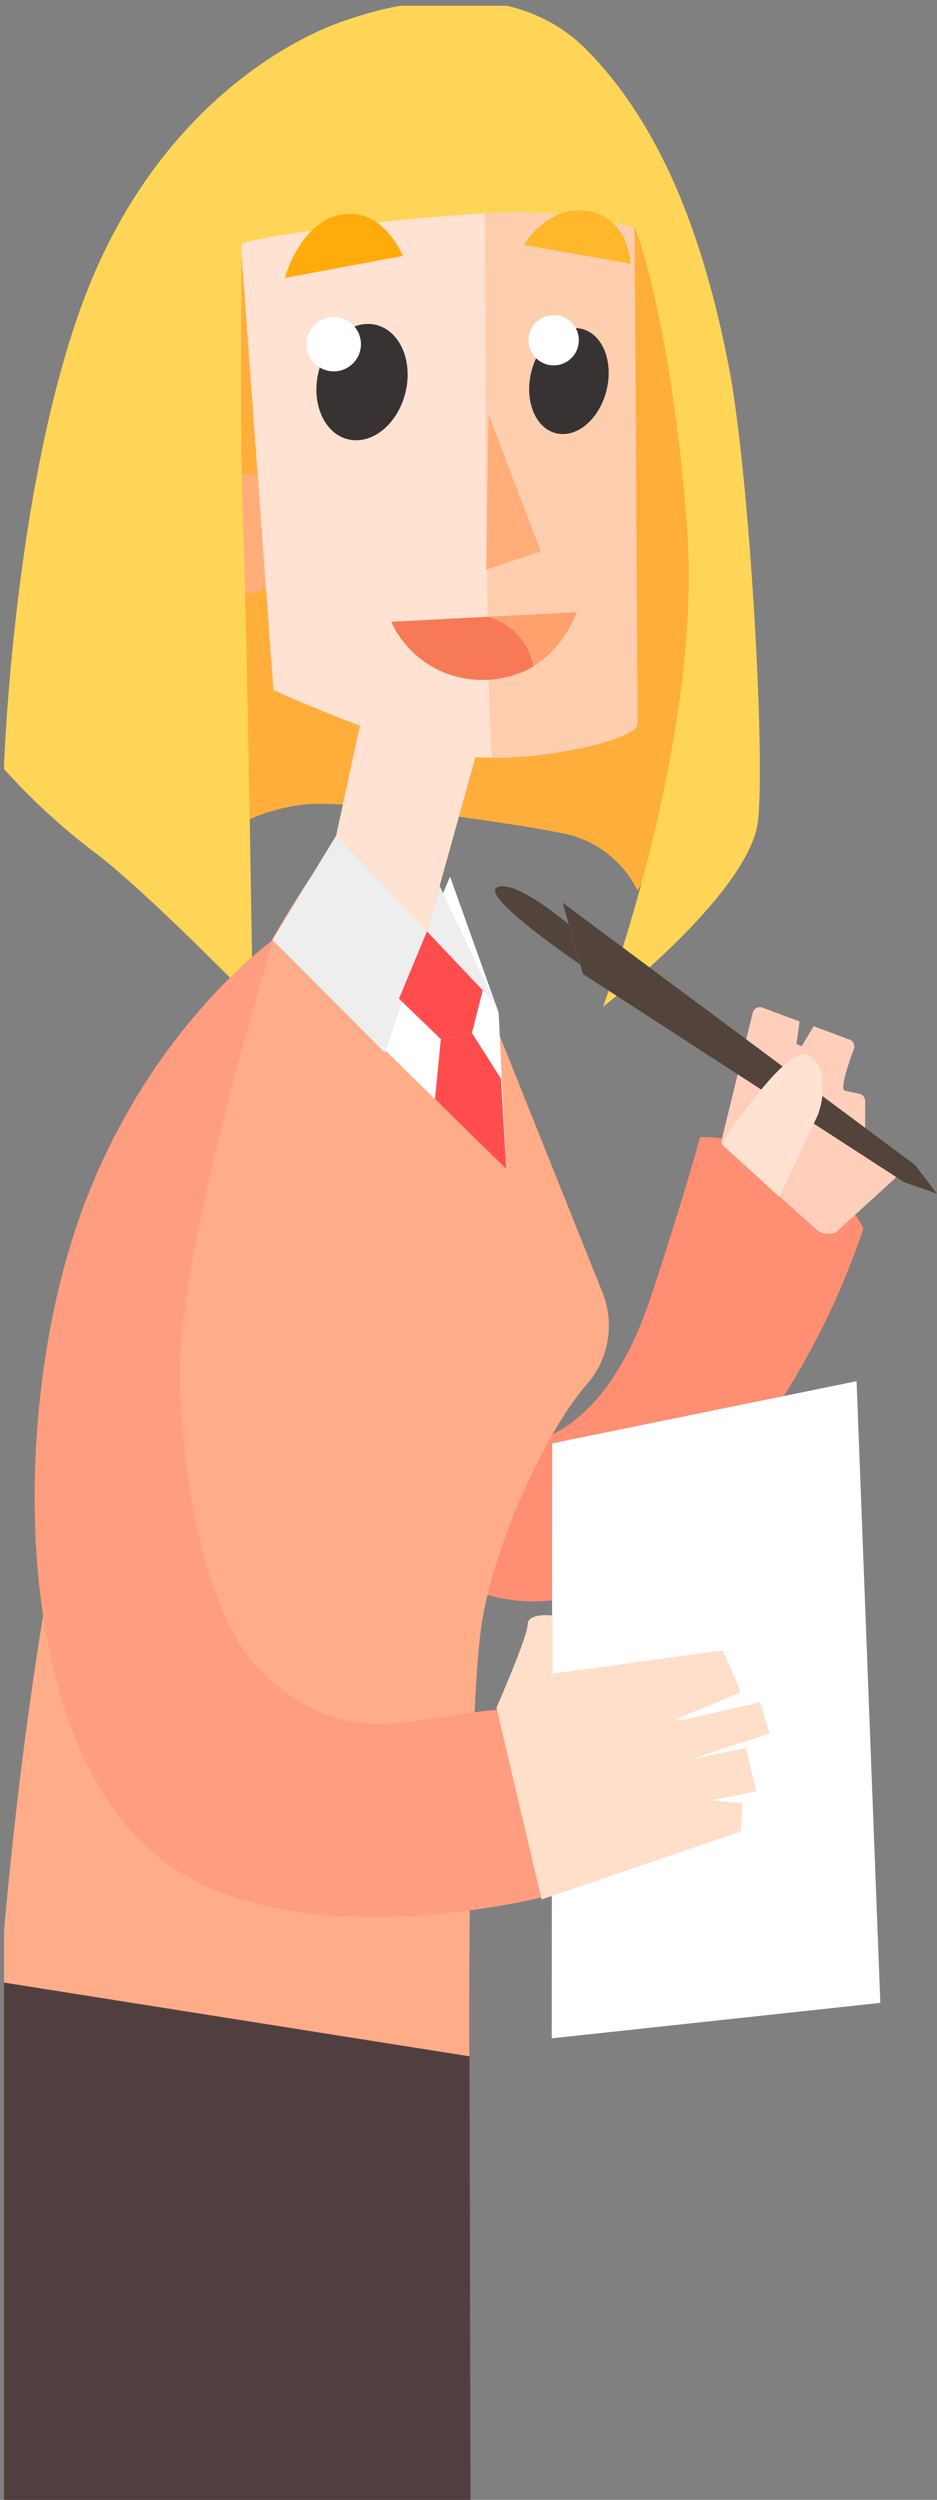 <svg id="Слой_1" data-name="Слой 1" xmlns="http://www.w3.org/2000/svg" xmlns:xlink="http://www.w3.org/1999/xlink" viewBox="0 0 60 160"><rect x="0" y="0" width="60" height="160" fill="#808080" stroke="none"/><defs><style>.cls-1{fill:none;}.cls-2{clip-path:url(#clip-path);}.cls-3{fill:#513f3f;}.cls-4{fill:#ff8e72;}.cls-5{fill:#ffae3b;}.cls-13,.cls-6{fill:#ffae79;}.cls-7{fill:#ffac89;}.cls-8{fill:#fff;}.cls-9{fill:#eee;}.cls-10{fill:#ff4d4d;}.cls-11{fill:#ffe2d1;}.cls-12{fill:#363332;}.cls-13{opacity:0.38;}.cls-14{fill:#ffd557;}.cls-15{fill:#ffb72b;}.cls-16{fill:#ffab0b;}.cls-17{fill:#ffa16c;}.cls-18{fill:#ff9d81;}.cls-19{fill:#f87956;}.cls-20{fill:#ffdfc9;}.cls-21{fill:#ffcfbc;}.cls-22{fill:#52433b;}</style><clipPath id="clip-path"><rect class="cls-1" x="0.26" y="0.37" width="59.74" height="159.63"/></clipPath></defs><title>для тестов</title><g class="cls-2"><polygon class="cls-3" points="30.05 125.19 30.13 160.85 0.01 160.85 0.01 126.84 30.05 125.19"/><path class="cls-4" d="M27.34,91.44s9.59,5.9,14.35-8.48c2.16-6.53,3.14-10.18,3.14-10.18s7.25-.27,10.46,5.85A50.15,50.15,0,0,1,42.27,99c-9.61,8.83-18.74-1.85-18.74-1.85Z"/><path class="cls-5" d="M40.82,57a6.74,6.74,0,0,0-4.88-3.68c-3.7-.76-13.78-2.11-16.34-1.84a11.93,11.93,0,0,0-4.35,1.31l-5.76-15L12.59,17l4.64-7.07,19.71,1.7L42,14.28l4.06,15s.55,16.74.18,17.9S40.82,57,40.82,57Z"/><circle class="cls-6" cx="15.44" cy="34.17" r="3.84" transform="translate(-2.81 1.42) rotate(-4.81)"/><path class="cls-7" d="M27.64,55.41,38.58,82.73a5.7,5.7,0,0,1-1,5.87c-2.76,3.16-5.88,10.32-6.67,14.95-1,5.6-.85,28.06-.85,28.06L0,126.85s1.78-27,7.56-44C14.9,61.24,22,53.28,22,53.28Z"/><polygon class="cls-8" points="17.45 60.16 32.41 74.81 31.93 64.81 28.82 56.11 27.34 59.61 21.52 53.5 17.45 60.16"/><polygon class="cls-9" points="27.34 59.61 24.64 67.37 17.45 60.16 21.52 53.5 27.34 59.61"/><polygon class="cls-9" points="31.71 64.22 27.34 59.61 28.16 56.72 31.71 64.22"/><polygon class="cls-10" points="25.55 63.92 28.23 66.51 30.22 66.12 30.91 63.38 27.34 59.61 25.55 63.92"/><polygon class="cls-10" points="28.23 66.51 27.85 70.34 32.41 74.81 32.08 69.04 30.22 66.12 28.23 66.51"/><polygon class="cls-11" points="30.99 46.51 27.34 59.61 21.52 53.5 23.61 43.85 30.99 46.51"/><path class="cls-11" d="M40.63,14.59s.21,30.11.18,31.78c0,.89-5.78,2.35-10.13,2.1s-13.17-4.3-13.17-4.3L15.36,14.79,28.5,9.6Z"/><ellipse class="cls-12" cx="23.19" cy="24.46" rx="3.77" ry="2.86" transform="translate(-6.15 41.06) rotate(-76.04)"/><circle class="cls-8" cx="21.37" cy="22.03" r="1.74" transform="translate(-0.99 43.05) rotate(-89.1)"/><path class="cls-13" d="M40.63,14.59s.21,30.11.18,31.78c0,.8-5,2.17-9.27,2.14-.45,0-.5-37.86-.5-37.86Z"/><ellipse class="cls-12" cx="36.44" cy="24.39" rx="3.44" ry="2.48" transform="translate(3.97 53.87) rotate(-76.04)"/><circle class="cls-8" cx="35.46" cy="21.77" r="1.61" transform="translate(13.13 56.89) rotate(-89.1)"/><path class="cls-14" d="M38.61,64.44S45,47.3,44,33.88s-3.33-19.29-3.33-19.29a28.81,28.81,0,0,0-9.41-.94c-5.75.26-15.84,1.57-15.8,2.05s-.14,11.76.11,18,.61,30.35.61,30.35S9.28,56.95,6,54.51a41,41,0,0,1-5.75-5.3S.81,31.8,5.18,19.68,17.86,3.16,20.38,2,32-2.36,37.49,3.12s7.91,13.77,9.19,20.41S49,47.81,48.55,52.46,38.61,64.44,38.61,64.44Z"/><polygon class="cls-6" points="31.29 26.53 31.13 36.46 34.63 35.29 31.29 26.53"/><path class="cls-15" d="M40.4,16.88l-6.86-1.21s1.47-2.46,3.92-2.19S40.31,16.09,40.4,16.88Z"/><path class="cls-16" d="M25.81,16.38l-7.57,1.41s.9-3.38,3.39-4S25.4,15.54,25.81,16.38Z"/><path class="cls-17" d="M25.05,39.8l11.88-.62s-1.37,4.17-5.64,4.28A6.32,6.32,0,0,1,25.05,39.8Z"/><path class="cls-18" d="M32.48,109.39s2.52.41,3.28,6a9.56,9.56,0,0,1-1.14,6.06S18,125.65,9.82,118.59C1,111.05.78,91.95,4.49,79.77c4-13.26,13-19.61,13-19.61S12.39,76.88,11.6,85.63c-.4,4.49.61,17.3,5.41,21.63C22.57,112.26,26.43,109.72,32.48,109.39Z"/><path class="cls-19" d="M34.15,42.65a4,4,0,0,0-2.92-3.17l-6.17.32A6.44,6.44,0,0,0,28.33,43a6.64,6.64,0,0,0,5.82-.33Z"/><polygon class="cls-8" points="35.36 92.38 54.85 88.4 56.37 128.19 35.33 130.46 35.36 92.38"/><path class="cls-20" d="M31.79,109.3s2-4.56,2-5.33,1.6-.57,1.6-.57v3.72l10.89-1.49,1.17,2.68-4.23,1.75.59,0,4.86-1.11.61,2-4.95,1.62,3.43-.7.67,2.78-2.89.58,2,.18-.09,1.81-12.77,4.35Z"/><path class="cls-21" d="M46.2,73l2-8.18a.47.47,0,0,1,.62-.33l2.38.89L51,66.83l.34.13.76-1.28,2.3.86a.47.47,0,0,1,.27.62s-1,2.6-.56,2.65L55,70a.47.47,0,0,1,.4.48l0,2.13A.47.47,0,0,1,55,73l-.15,0c-.33.11-.39.32-.15.57l2.57,1.2a.47.47,0,0,1,0,.69l-3.73,3.4a1.16,1.16,0,0,1-1.28-.18l-5.91-5.3A.47.47,0,0,1,46.2,73Z"/><polygon class="cls-22" points="57.89 75.66 37.33 62.34 36.03 57.78 58.59 74.56 60 76.4 57.89 75.66"/><path class="cls-22" d="M37.15,61.73s-6.48-4.4-5.31-4.94,4.57,2.37,4.57,2.37Z"/><path class="cls-11" d="M46.2,73.2s3.92-6,5.34-5.71,1.33,2.77.77,4-2.41,5.11-2.41,5.11Z"/></g></svg>